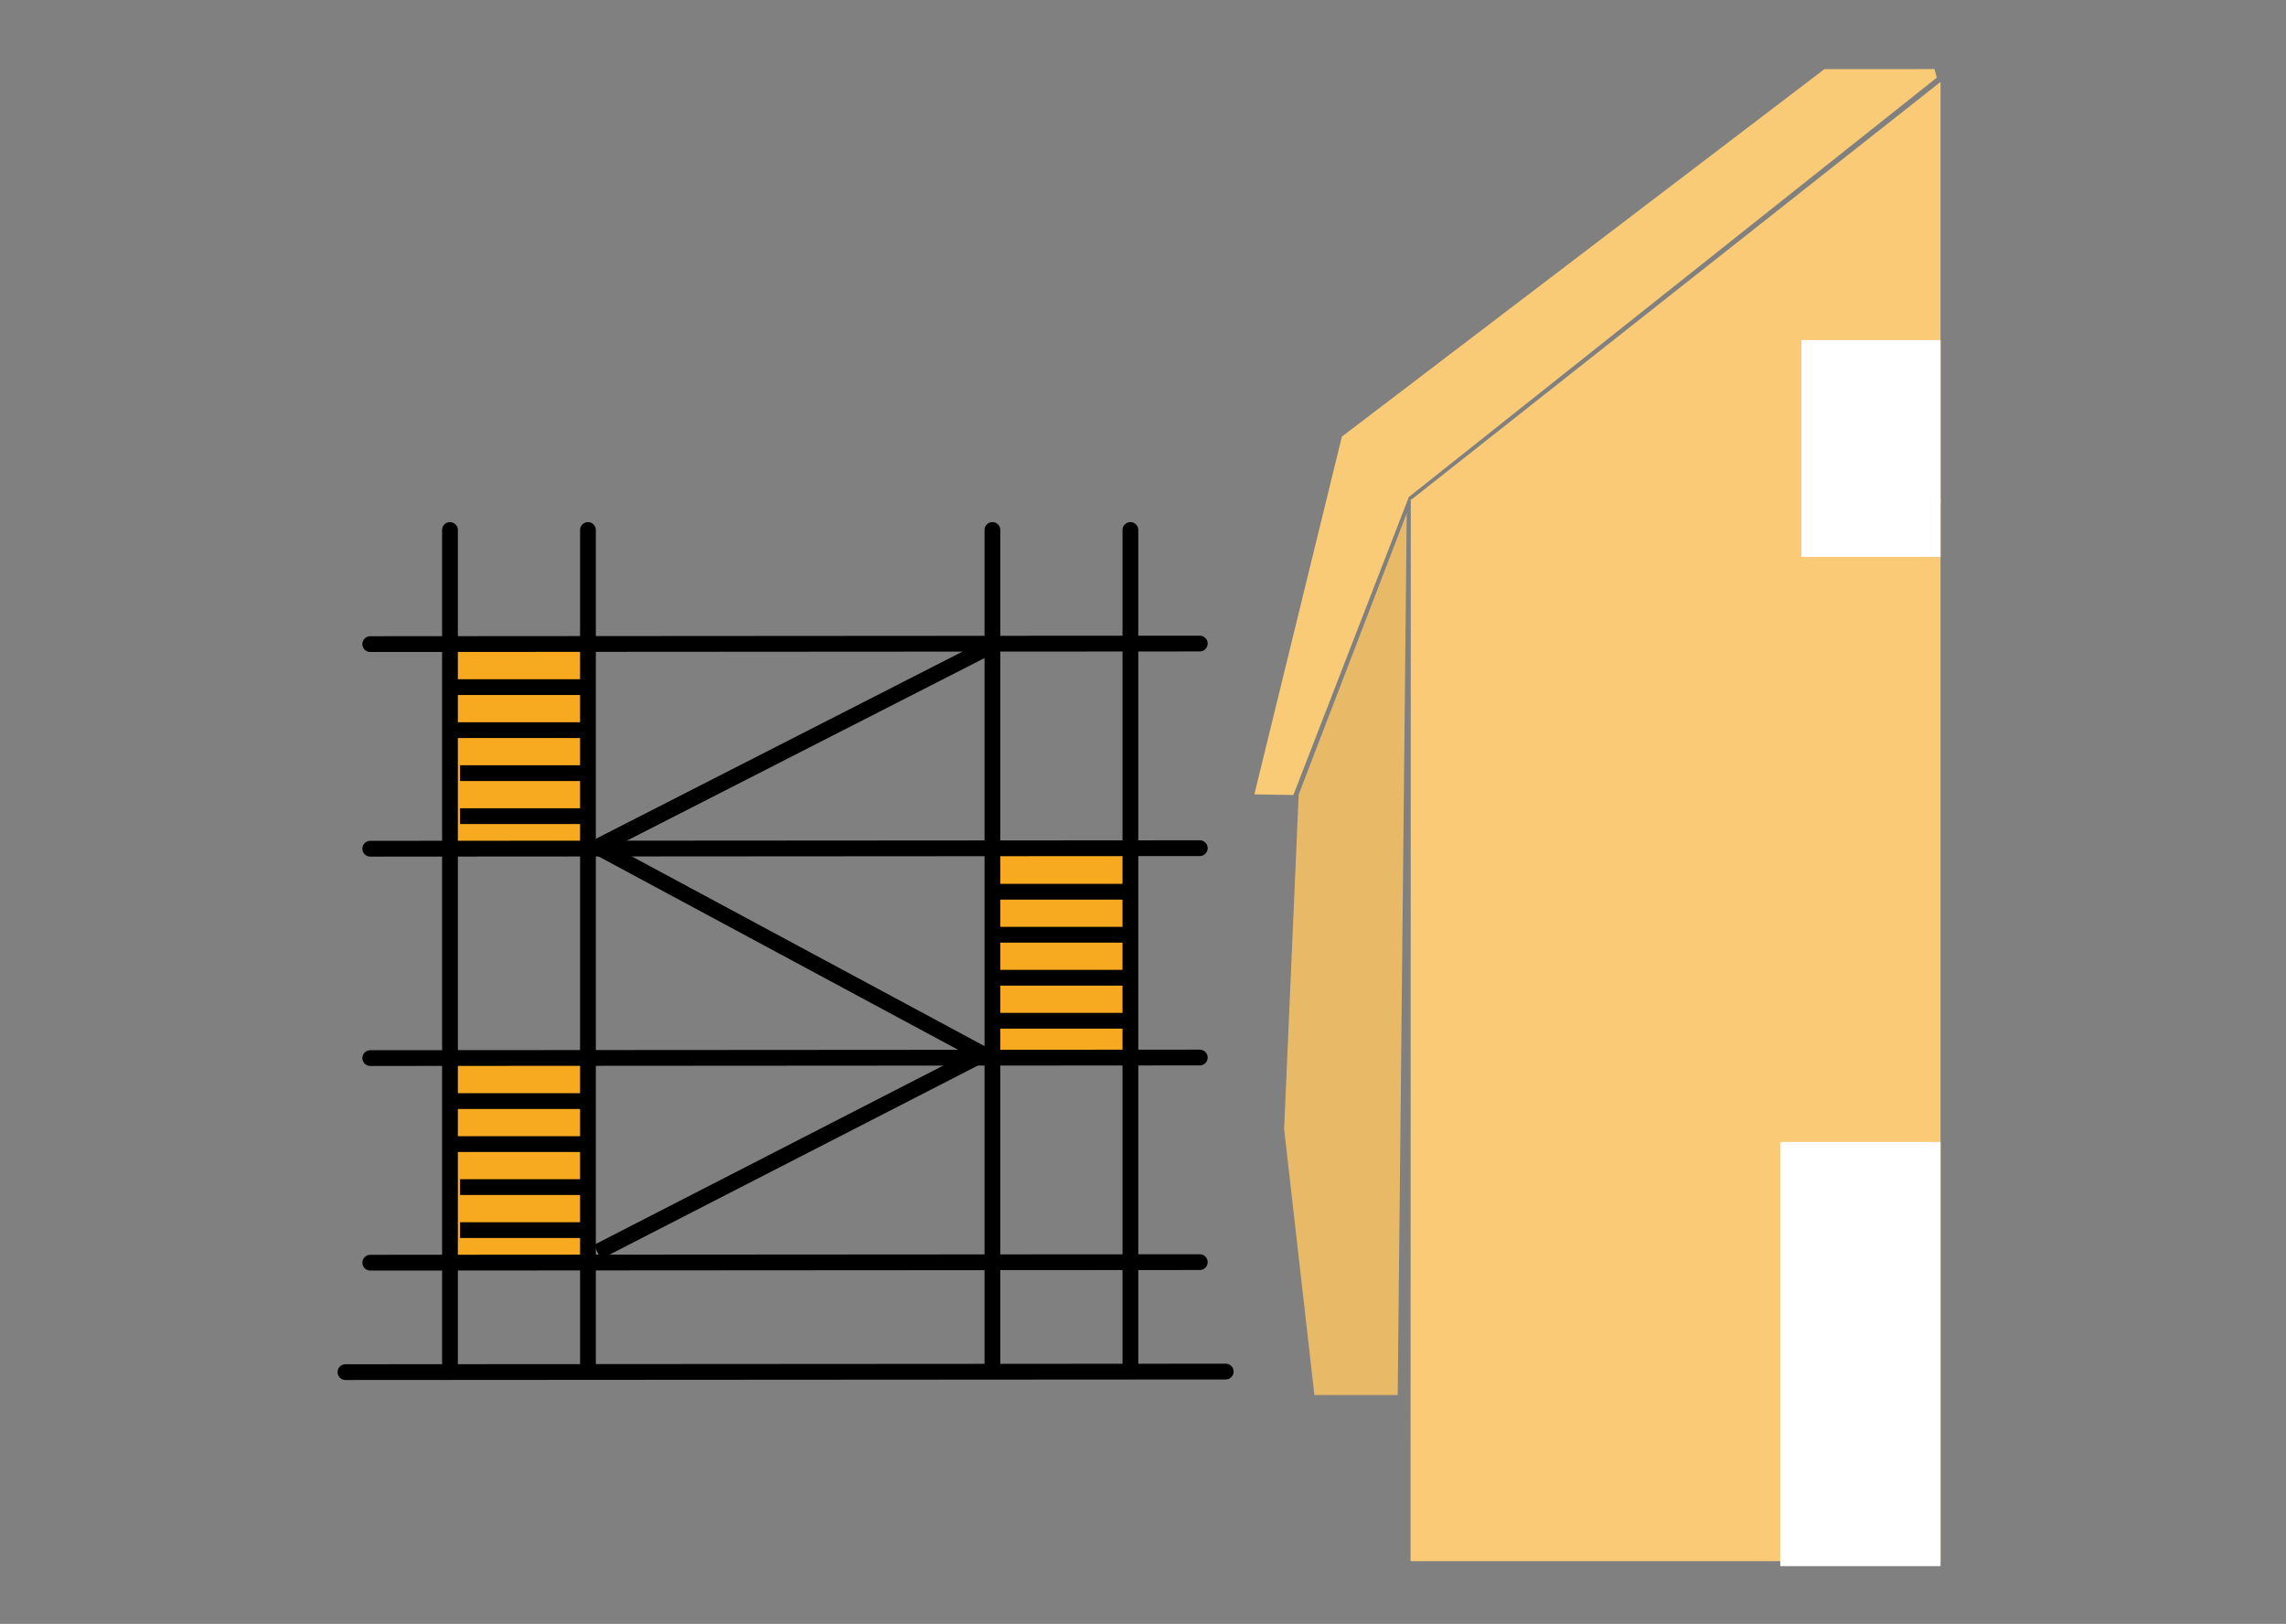 <svg xmlns="http://www.w3.org/2000/svg" xmlns:xlink="http://www.w3.org/1999/xlink" width="435" height="309" viewBox="0 0 435 309">
  <rect x="0" y="0" width="435" height="309" fill="#808080" stroke="none"/>
  <defs>
    <clipPath id="clip-geruesttandort">
      <rect width="435" height="309"/>
    </clipPath>
  </defs>
  <g id="geruesttandort" clip-path="url(#clip-geruesttandort)">
    <g id="Gruppe_1944" data-name="Gruppe 1944" transform="translate(-726.648 -15358.563)">
      <g id="Gruppe_1552" data-name="Gruppe 1552" transform="translate(965.275 15369.55)">
        <path id="Pfad_653" data-name="Pfad 653" d="M19861.471-12414.862l100.809-.152v202.2h-100.857Z" transform="translate(-19831.641 12498.893)" fill="#faca76"/>
        <path id="Pfad_655" data-name="Pfad 655" d="M19962.135-12420.74v-80l-100.855,79.614Z" transform="translate(-19831.498 12505.339)" fill="#faca76"/>
        <path id="Pfad_656" data-name="Pfad 656" d="M127.494,1.63,28.43,83.1,7.424,140.169H0L15.492,71.83,106.1.366,127.055,0Z" transform="matrix(1, 0.017, -0.017, 1, 2.446, 0)" fill="#facb76"/>
        <path id="Pfad_657" data-name="Pfad 657" d="M19965.41-12449.115h-26.471v41.26h26.471Z" transform="translate(-19834.771 12502.84)" fill="#fff"/>
        <path id="Pfad_658" data-name="Pfad 658" d="M19964.99-12280.588h-30.5v80.714h30.5Z" transform="translate(-19834.352 12486.901)" fill="#fff"/>
        <path id="Pfad_654" data-name="Pfad 654" d="M19858.188-12408.3l-20.561,53.528-2.771,63.676,5.764,50.595h15.85Z" transform="translate(-19829.129 12494.974)" fill="#e8ba68"/>
      </g>
      <g id="Gruppe_1553" data-name="Gruppe 1553" transform="translate(792.384 15459.41)">
        <rect id="Rechteck_258" data-name="Rechteck 258" width="26.258" height="38.028" transform="translate(123.19 61.754)" fill="#f7aa20"/>
        <rect id="Rechteck_259" data-name="Rechteck 259" width="26.258" height="38.028" transform="translate(19.971 100.688)" fill="#f7aa20"/>
        <rect id="Rechteck_260" data-name="Rechteck 260" width="26.258" height="38.028" transform="translate(19.971 22.821)" fill="#f7aa20"/>
        <path id="Pfad_659" data-name="Pfad 659" d="M19767.91-12412.726v158.591" transform="translate(-19644.801 12412.726)" fill="none" stroke="#000" stroke-linecap="round" stroke-width="3"/>
        <path id="Pfad_660" data-name="Pfad 660" d="M19767.91-12412.726v158.591" transform="translate(-19618.543 12412.726)" fill="none" stroke="#000" stroke-linecap="round" stroke-width="3"/>
        <path id="Pfad_661" data-name="Pfad 661" d="M19767.91-12412.726v158.591" transform="translate(-19721.764 12412.726)" fill="none" stroke="#000" stroke-linecap="round" stroke-width="3"/>
        <path id="Pfad_662" data-name="Pfad 662" d="M19767.91-12412.726v158.591" transform="translate(-19748.021 12412.726)" fill="none" stroke="#000" stroke-linecap="round" stroke-width="3"/>
        <path id="Pfad_663" data-name="Pfad 663" d="M19638.154-12385.229l157.85-.105" transform="translate(-19633.436 12406.947)" fill="none" stroke="#000" stroke-linecap="round" stroke-width="3"/>
        <path id="Pfad_664" data-name="Pfad 664" d="M19638.154-12385.229l157.85-.105" transform="translate(-19633.436 12445.881)" fill="none" stroke="#000" stroke-linecap="round" stroke-width="3"/>
        <path id="Pfad_665" data-name="Pfad 665" d="M19638.154-12385.229l157.85-.105" transform="translate(-19633.436 12485.72)" fill="none" stroke="#000" stroke-linecap="round" stroke-width="3"/>
        <path id="Pfad_666" data-name="Pfad 666" d="M19638.154-12385.229l157.85-.105" transform="translate(-19633.436 12524.653)" fill="none" stroke="#000" stroke-linecap="round" stroke-width="3"/>
        <path id="Pfad_667" data-name="Pfad 667" d="M19638.154-12385.229l167.506-.105" transform="translate(-19638.154 12545.478)" fill="none" stroke="#000" stroke-linecap="round" stroke-width="3"/>
        <path id="Pfad_668" data-name="Pfad 668" d="M19685.887-12269.481l73.344-37.65-73.344-39.445,74.369-37.963" transform="translate(-19637.949 12406.872)" fill="none" stroke="#000" stroke-width="3"/>
        <path id="Pfad_669" data-name="Pfad 669" d="M19768.91-12333.179h25.328" transform="translate(-19645.801 12402.015)" fill="none" stroke="#000" stroke-width="3"/>
        <path id="Pfad_676" data-name="Pfad 676" d="M19768.91-12333.179h25.328" transform="translate(-19747.906 12441.854)" fill="none" stroke="#000" stroke-width="3"/>
        <path id="Pfad_680" data-name="Pfad 680" d="M19768.91-12333.179h25.328" transform="translate(-19747.906 12363.081)" fill="none" stroke="#000" stroke-width="3"/>
        <path id="Pfad_670" data-name="Pfad 670" d="M19768.91-12333.179h25.328" transform="translate(-19645.801 12410.199)" fill="none" stroke="#000" stroke-width="3"/>
        <path id="Pfad_675" data-name="Pfad 675" d="M19768.91-12333.179h25.328" transform="translate(-19747.906 12450.038)" fill="none" stroke="#000" stroke-width="3"/>
        <path id="Pfad_679" data-name="Pfad 679" d="M19768.91-12333.179h25.328" transform="translate(-19747.906 12371.266)" fill="none" stroke="#000" stroke-width="3"/>
        <path id="Pfad_671" data-name="Pfad 671" d="M19768.91-12333.179h25.328" transform="translate(-19644.998 12418.383)" fill="none" stroke="#000" stroke-width="3"/>
        <path id="Pfad_674" data-name="Pfad 674" d="M19768.91-12333.179h25.328" transform="translate(-19747.104 12458.222)" fill="none" stroke="#000" stroke-width="3"/>
        <path id="Pfad_678" data-name="Pfad 678" d="M19768.91-12333.179h25.328" transform="translate(-19747.104 12379.449)" fill="none" stroke="#000" stroke-width="3"/>
        <path id="Pfad_672" data-name="Pfad 672" d="M19768.91-12333.179h25.328" transform="translate(-19644.998 12426.567)" fill="none" stroke="#000" stroke-width="3"/>
        <path id="Pfad_673" data-name="Pfad 673" d="M19768.91-12333.179h25.328" transform="translate(-19747.104 12466.406)" fill="none" stroke="#000" stroke-width="3"/>
        <path id="Pfad_677" data-name="Pfad 677" d="M19768.91-12333.179h25.328" transform="translate(-19747.104 12387.634)" fill="none" stroke="#000" stroke-width="3"/>
      </g>
    </g>
  </g>
</svg>
